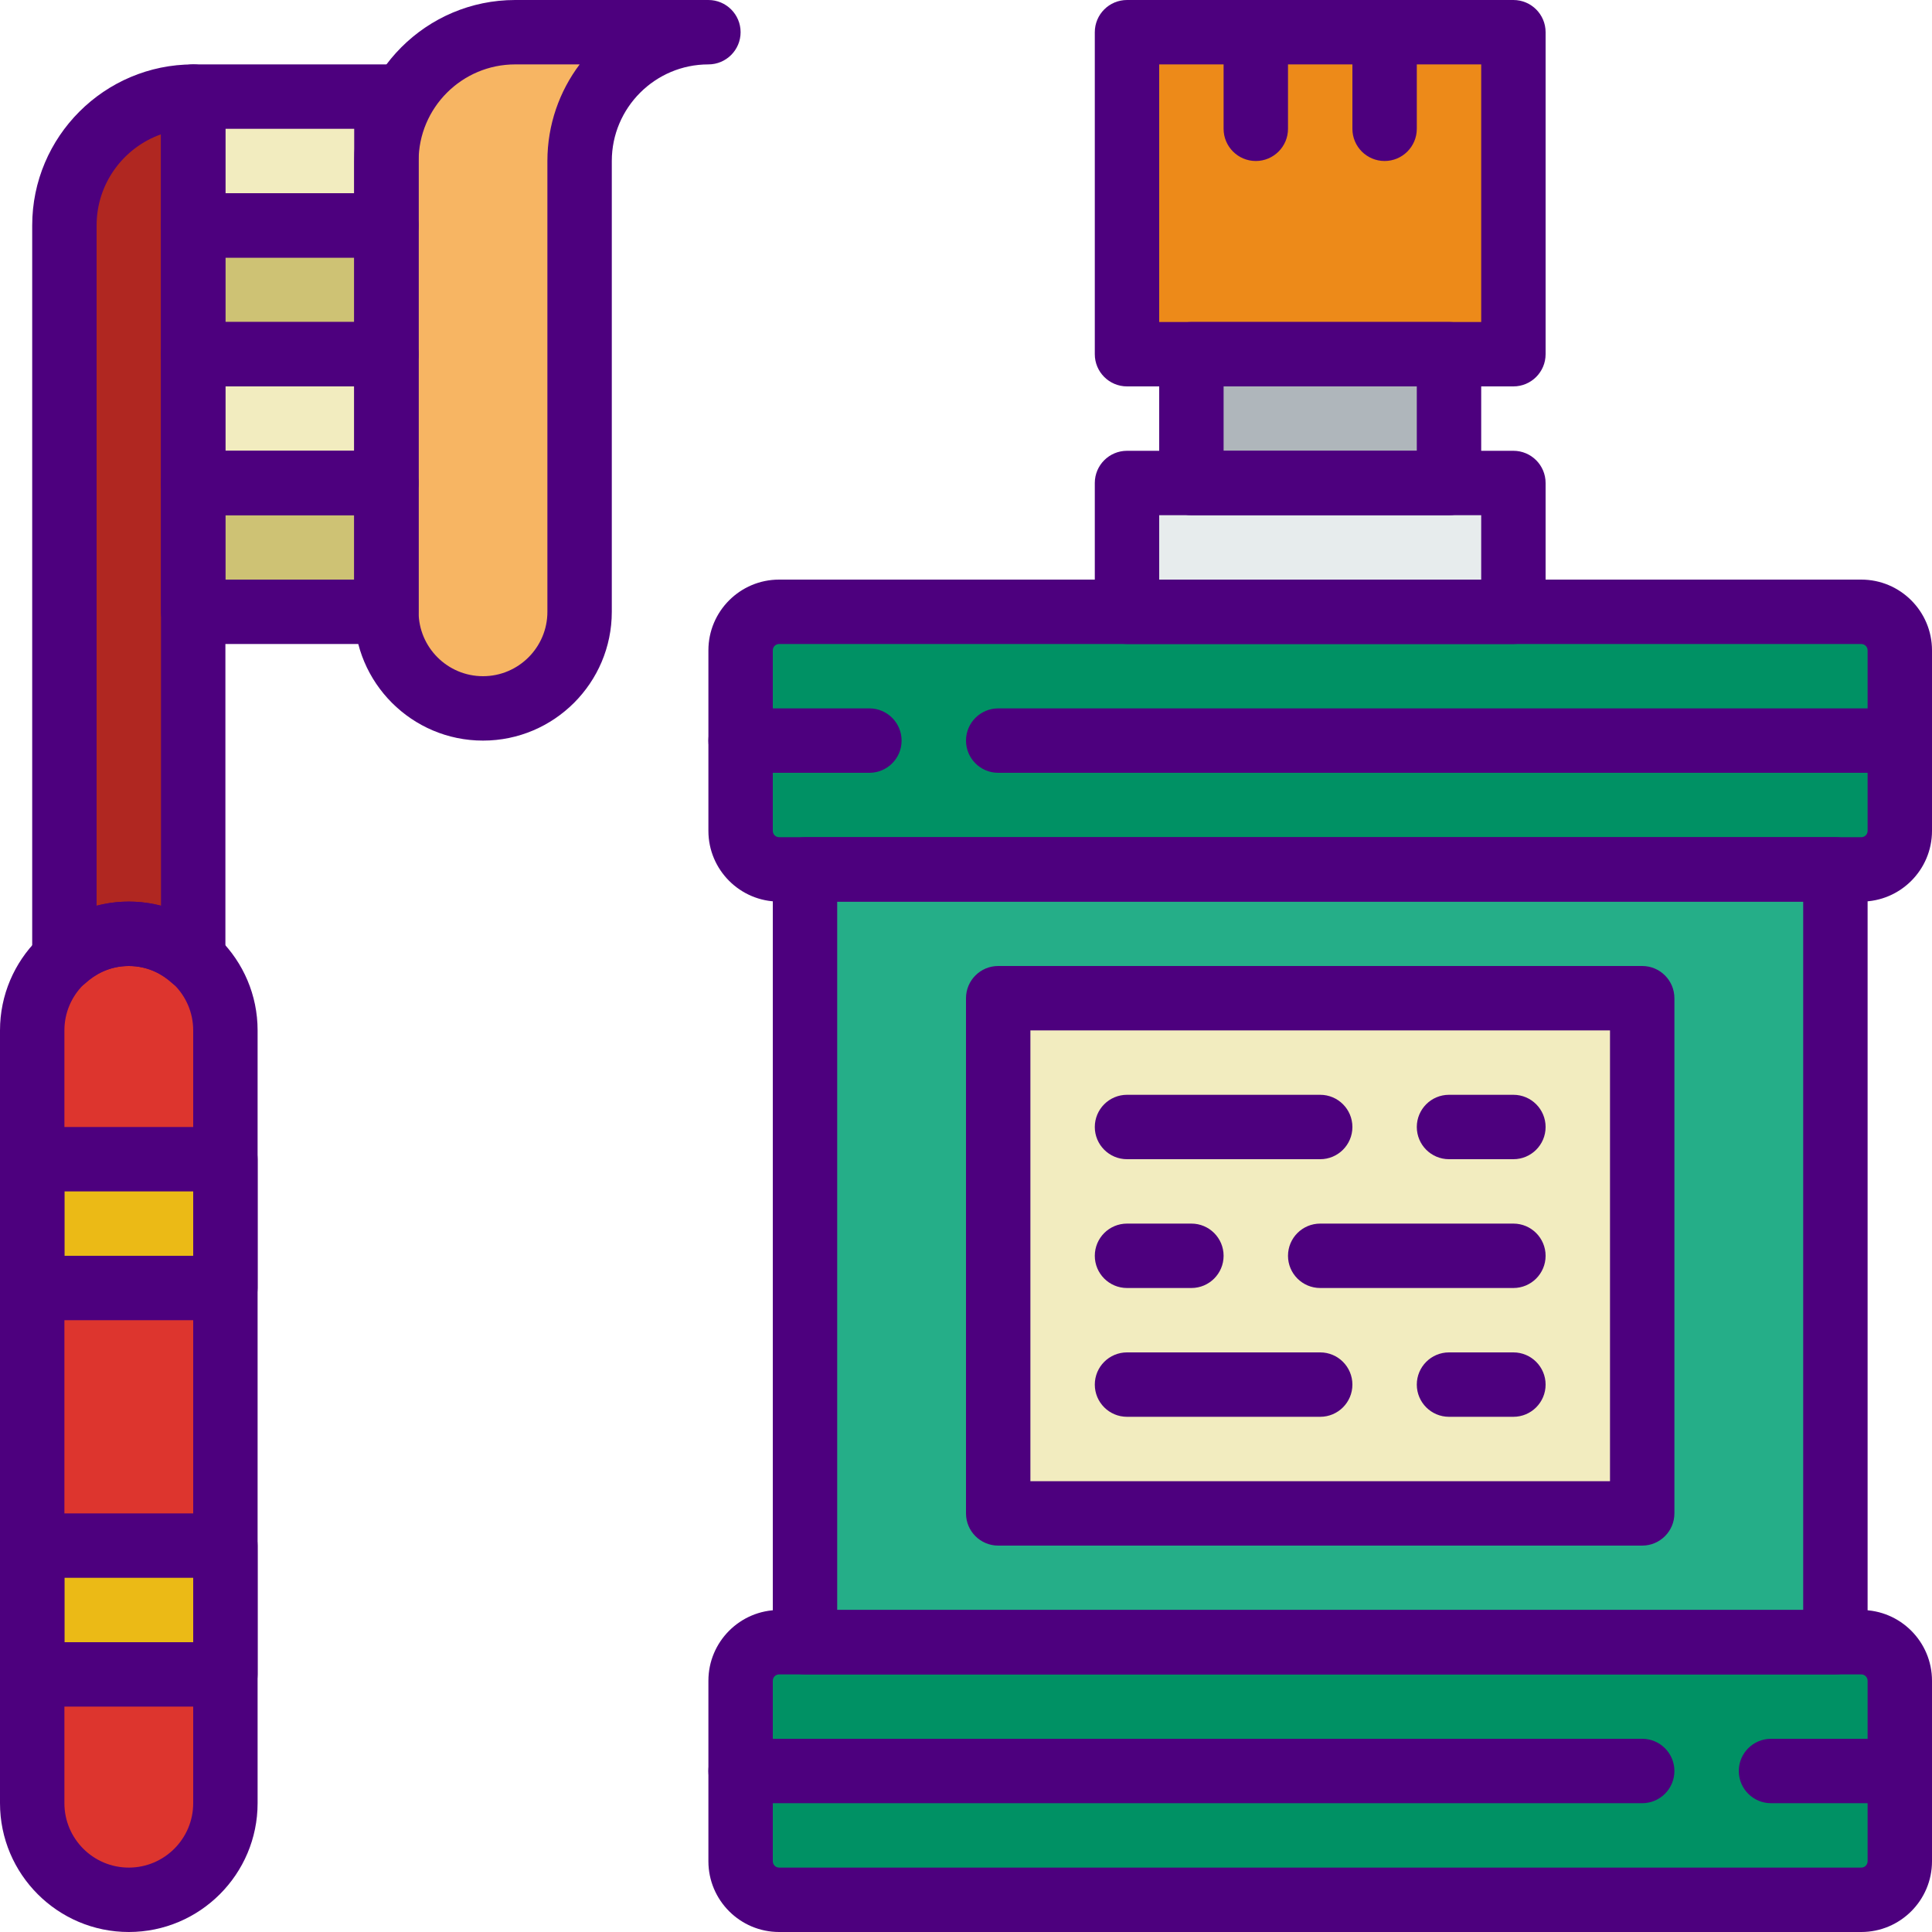 <?xml version="1.0" encoding="iso-8859-1"?>
<!-- Generator: Adobe Illustrator 22.0.0, SVG Export Plug-In . SVG Version: 6.00 Build 0)  -->
<svg xmlns="http://www.w3.org/2000/svg" xmlns:xlink="http://www.w3.org/1999/xlink" version="1.1" x="0px" y="0px" viewBox="0 0 60 60" style="enable-background:new 0 0 60 60;" xml:space="preserve" width="512" height="512">
<g id="_x32_1-Toothpaste">
	<path style="fill:#F2ECBF;" d="M12,6.996H6v-4h4.598C11.372,2.996,12,3.624,12,4.398V6.996z"/>
	<rect x="5" y="6.996" style="fill:#CEC274;" width="7" height="4"/>
	<rect x="5" y="10.996" style="fill:#F2ECBF;" width="7" height="4"/>
	<rect x="5" y="14.996" style="fill:#CEC274;" width="7" height="4"/>
	<rect x="37" y="9.996" style="fill:#AFB6BB;" width="8" height="6"/>
	<path style="fill:#E7ECED;" d="M47,19.996H35v-4.114c0-0.49,0.397-0.886,0.886-0.886h10.227c0.49,0,0.886,0.397,0.886,0.886V19.996   z"/>
	<path style="fill:#B02721;" d="M4,30.218c0.772,0,1.468,0.3,2,0.779v-28h0c-2.209,0-4,1.791-4,4v24   C2.532,30.517,3.228,30.218,4,30.218z"/>
	<rect x="25" y="25.996" style="fill:#25AE88;" width="32" height="26"/>
	<path style="fill:#DD352E;" d="M4,58.996L4,58.996c-1.657,0-3-1.343-3-3v-24c0-1.657,1.343-3,3-3h0c1.657,0,3,1.343,3,3v24   C7,57.653,5.657,58.996,4,58.996z"/>
	<rect x="1" y="35.996" style="fill:#EBBA16;" width="6" height="4"/>
	<rect x="1" y="47.996" style="fill:#EBBA16;" width="6" height="4"/>
	<path style="fill:#F7B563;" d="M18,4.996v14c0,1.657-1.343,3-3,3h0c-1.657,0-3-1.343-3-3v-14c0-2.209,1.791-4,4-4h3.692   c0.342,0,0.451,0.439,0.163,0.622C18.739,2.328,18,3.575,18,4.996z"/>
	<path style="fill:#009164;" d="M57.803,26.996H24.197c-0.661,0-1.197-0.536-1.197-1.197v-5.607c0-0.661,0.536-1.197,1.197-1.197   h33.607c0.661,0,1.197,0.536,1.197,1.197v5.607C59,26.46,58.464,26.996,57.803,26.996z"/>
	<path style="fill:#009164;" d="M24.197,50.996h33.607c0.661,0,1.197,0.536,1.197,1.197v5.607c0,0.661-0.536,1.197-1.197,1.197   H24.197c-0.661,0-1.197-0.536-1.197-1.197v-5.607C23,51.532,23.536,50.996,24.197,50.996z"/>
	<path style="fill:#ED8A19;" d="M46.114,10.996H35.886c-0.49,0-0.886-0.397-0.886-0.886V1.882c0-0.49,0.397-0.886,0.886-0.886   h10.227c0.49,0,0.886,0.397,0.886,0.886v8.227C47,10.599,46.603,10.996,46.114,10.996z"/>
	<rect x="31" y="30.996" style="fill:#F2ECBF;" width="20" height="16"/>
	<path style="fill:#4D007E;" d="M4,60c-2.206,0-4-1.794-4-4V32c0-2.206,1.794-4,4-4s4,1.794,4,4v24C8,58.206,6.206,60,4,60z M4,30   c-1.103,0-2,0.897-2,2v24c0,1.103,0.897,2,2,2s2-0.897,2-2V32C6,30.897,5.103,30,4,30z"/>
	<path style="fill:#4D007E;" d="M6,30.779c-0.243,0-0.482-0.088-0.669-0.257C5.066,30.284,4.621,30,4,30s-1.066,0.284-1.331,0.522   c-0.293,0.264-0.715,0.331-1.076,0.17C1.232,30.532,1,30.174,1,29.779V7c0-2.757,2.243-5,5-5c0.552,0,1,0.448,1,1v26.779   c0,0.395-0.232,0.753-0.593,0.914C6.276,30.75,6.138,30.779,6,30.779z M4,28c0.34,0,0.675,0.044,1,0.13V4.171   C3.836,4.584,3,5.696,3,7v21.13C3.325,28.044,3.66,28,4,28z"/>
	<path style="fill:#4D007E;" d="M7,41H1c-0.552,0-1-0.448-1-1v-4c0-0.552,0.448-1,1-1h6c0.552,0,1,0.448,1,1v4   C8,40.552,7.552,41,7,41z M2,39h4v-2H2V39z"/>
	<path style="fill:#4D007E;" d="M7,53H1c-0.552,0-1-0.448-1-1v-4c0-0.552,0.448-1,1-1h6c0.552,0,1,0.448,1,1v4   C8,52.552,7.552,53,7,53z M2,51h4v-2H2V51z"/>
	<path style="fill:#4D007E;" d="M12,8H6C5.448,8,5,7.552,5,7V3c0-0.552,0.448-1,1-1h6c0.552,0,1,0.448,1,1v4C13,7.552,12.552,8,12,8   z M7,6h4V4H7V6z"/>
	<path style="fill:#4D007E;" d="M12,12H6c-0.552,0-1-0.448-1-1V7c0-0.552,0.448-1,1-1h6c0.552,0,1,0.448,1,1v4   C13,11.552,12.552,12,12,12z M7,10h4V8H7V10z"/>
	<path style="fill:#4D007E;" d="M12,16H6c-0.552,0-1-0.448-1-1v-4c0-0.552,0.448-1,1-1h6c0.552,0,1,0.448,1,1v4   C13,15.552,12.552,16,12,16z M7,14h4v-2H7V14z"/>
	<path style="fill:#4D007E;" d="M12,20H6c-0.552,0-1-0.448-1-1v-4c0-0.552,0.448-1,1-1h6c0.552,0,1,0.448,1,1v4   C13,19.552,12.552,20,12,20z M7,18h4v-2H7V18z"/>
	<path style="fill:#4D007E;" d="M15,23c-2.206,0-4-1.794-4-4V5c0-2.757,2.243-5,5-5h6c0.552,0,1,0.448,1,1s-0.448,1-1,1   c-1.654,0-3,1.346-3,3v14C19,21.206,17.206,23,15,23z M16,2c-1.654,0-3,1.346-3,3v14c0,1.103,0.897,2,2,2s2-0.897,2-2V5   c0-1.125,0.373-2.164,1.002-3H16z"/>
	<path style="fill:#4D007E;" d="M57.803,28H24.197C22.985,28,22,27.015,22,25.803v-5.606C22,18.985,22.985,18,24.197,18h33.606   C59.015,18,60,18.985,60,20.197v5.606C60,27.015,59.015,28,57.803,28z M24.197,20C24.088,20,24,20.088,24,20.197v5.606   C24,25.912,24.088,26,24.197,26h33.606C57.912,26,58,25.912,58,25.803v-5.606C58,20.088,57.912,20,57.803,20H24.197z"/>
	<path style="fill:#4D007E;" d="M57,52H25c-0.552,0-1-0.448-1-1V27c0-0.552,0.448-1,1-1h32c0.552,0,1,0.448,1,1v24   C58,51.552,57.552,52,57,52z M26,50h30V28H26V50z"/>
	<path style="fill:#4D007E;" d="M57.803,60H24.197C22.985,60,22,59.015,22,57.803v-5.606C22,50.985,22.985,50,24.197,50h33.606   C59.015,50,60,50.985,60,52.197v5.606C60,59.015,59.015,60,57.803,60z M24.197,52C24.088,52,24,52.088,24,52.197v5.606   C24,57.912,24.088,58,24.197,58h33.606C57.912,58,58,57.912,58,57.803v-5.606C58,52.088,57.912,52,57.803,52H24.197z"/>
	<path style="fill:#4D007E;" d="M47,20H35c-0.552,0-1-0.448-1-1v-4c0-0.552,0.448-1,1-1h12c0.552,0,1,0.448,1,1v4   C48,19.552,47.552,20,47,20z M36,18h10v-2H36V18z"/>
	<path style="fill:#4D007E;" d="M45,16h-8c-0.552,0-1-0.448-1-1v-4c0-0.552,0.448-1,1-1h8c0.552,0,1,0.448,1,1v4   C46,15.552,45.552,16,45,16z M38,14h6v-2h-6V14z"/>
	<path style="fill:#4D007E;" d="M47,12H35c-0.552,0-1-0.448-1-1V1c0-0.552,0.448-1,1-1h12c0.552,0,1,0.448,1,1v10   C48,11.552,47.552,12,47,12z M36,10h10V2H36V10z"/>
	<path style="fill:#4D007E;" d="M51,56H23c-0.552,0-1-0.448-1-1s0.448-1,1-1h28c0.552,0,1,0.448,1,1S51.552,56,51,56z"/>
	<path style="fill:#4D007E;" d="M59,56h-4c-0.552,0-1-0.448-1-1s0.448-1,1-1h4c0.552,0,1,0.448,1,1S59.552,56,59,56z"/>
	<path style="fill:#4D007E;" d="M59,24H31c-0.552,0-1-0.448-1-1s0.448-1,1-1h28c0.552,0,1,0.448,1,1S59.552,24,59,24z"/>
	<path style="fill:#4D007E;" d="M27,24h-4c-0.552,0-1-0.448-1-1s0.448-1,1-1h4c0.552,0,1,0.448,1,1S27.552,24,27,24z"/>
	<path style="fill:#4D007E;" d="M51,48H31c-0.552,0-1-0.448-1-1V31c0-0.552,0.448-1,1-1h20c0.552,0,1,0.448,1,1v16   C52,47.552,51.552,48,51,48z M32,46h18V32H32V46z"/>
	<path style="fill:#4D007E;" d="M41,36h-6c-0.552,0-1-0.448-1-1s0.448-1,1-1h6c0.552,0,1,0.448,1,1S41.552,36,41,36z"/>
	<path style="fill:#4D007E;" d="M47,36h-2c-0.552,0-1-0.448-1-1s0.448-1,1-1h2c0.552,0,1,0.448,1,1S47.552,36,47,36z"/>
	<path style="fill:#4D007E;" d="M41,44h-6c-0.552,0-1-0.448-1-1s0.448-1,1-1h6c0.552,0,1,0.448,1,1S41.552,44,41,44z"/>
	<path style="fill:#4D007E;" d="M47,44h-2c-0.552,0-1-0.448-1-1s0.448-1,1-1h2c0.552,0,1,0.448,1,1S47.552,44,47,44z"/>
	<path style="fill:#4D007E;" d="M47,40h-6c-0.552,0-1-0.448-1-1s0.448-1,1-1h6c0.552,0,1,0.448,1,1S47.552,40,47,40z"/>
	<path style="fill:#4D007E;" d="M37,40h-2c-0.552,0-1-0.448-1-1s0.448-1,1-1h2c0.552,0,1,0.448,1,1S37.552,40,37,40z"/>
	<path style="fill:#4D007E;" d="M39,5c-0.552,0-1-0.448-1-1V1c0-0.552,0.448-1,1-1s1,0.448,1,1v3C40,4.552,39.552,5,39,5z"/>
	<path style="fill:#4D007E;" d="M43,5c-0.552,0-1-0.448-1-1V1c0-0.552,0.448-1,1-1s1,0.448,1,1v3C44,4.552,43.552,5,43,5z"/>
</g>

</svg>
